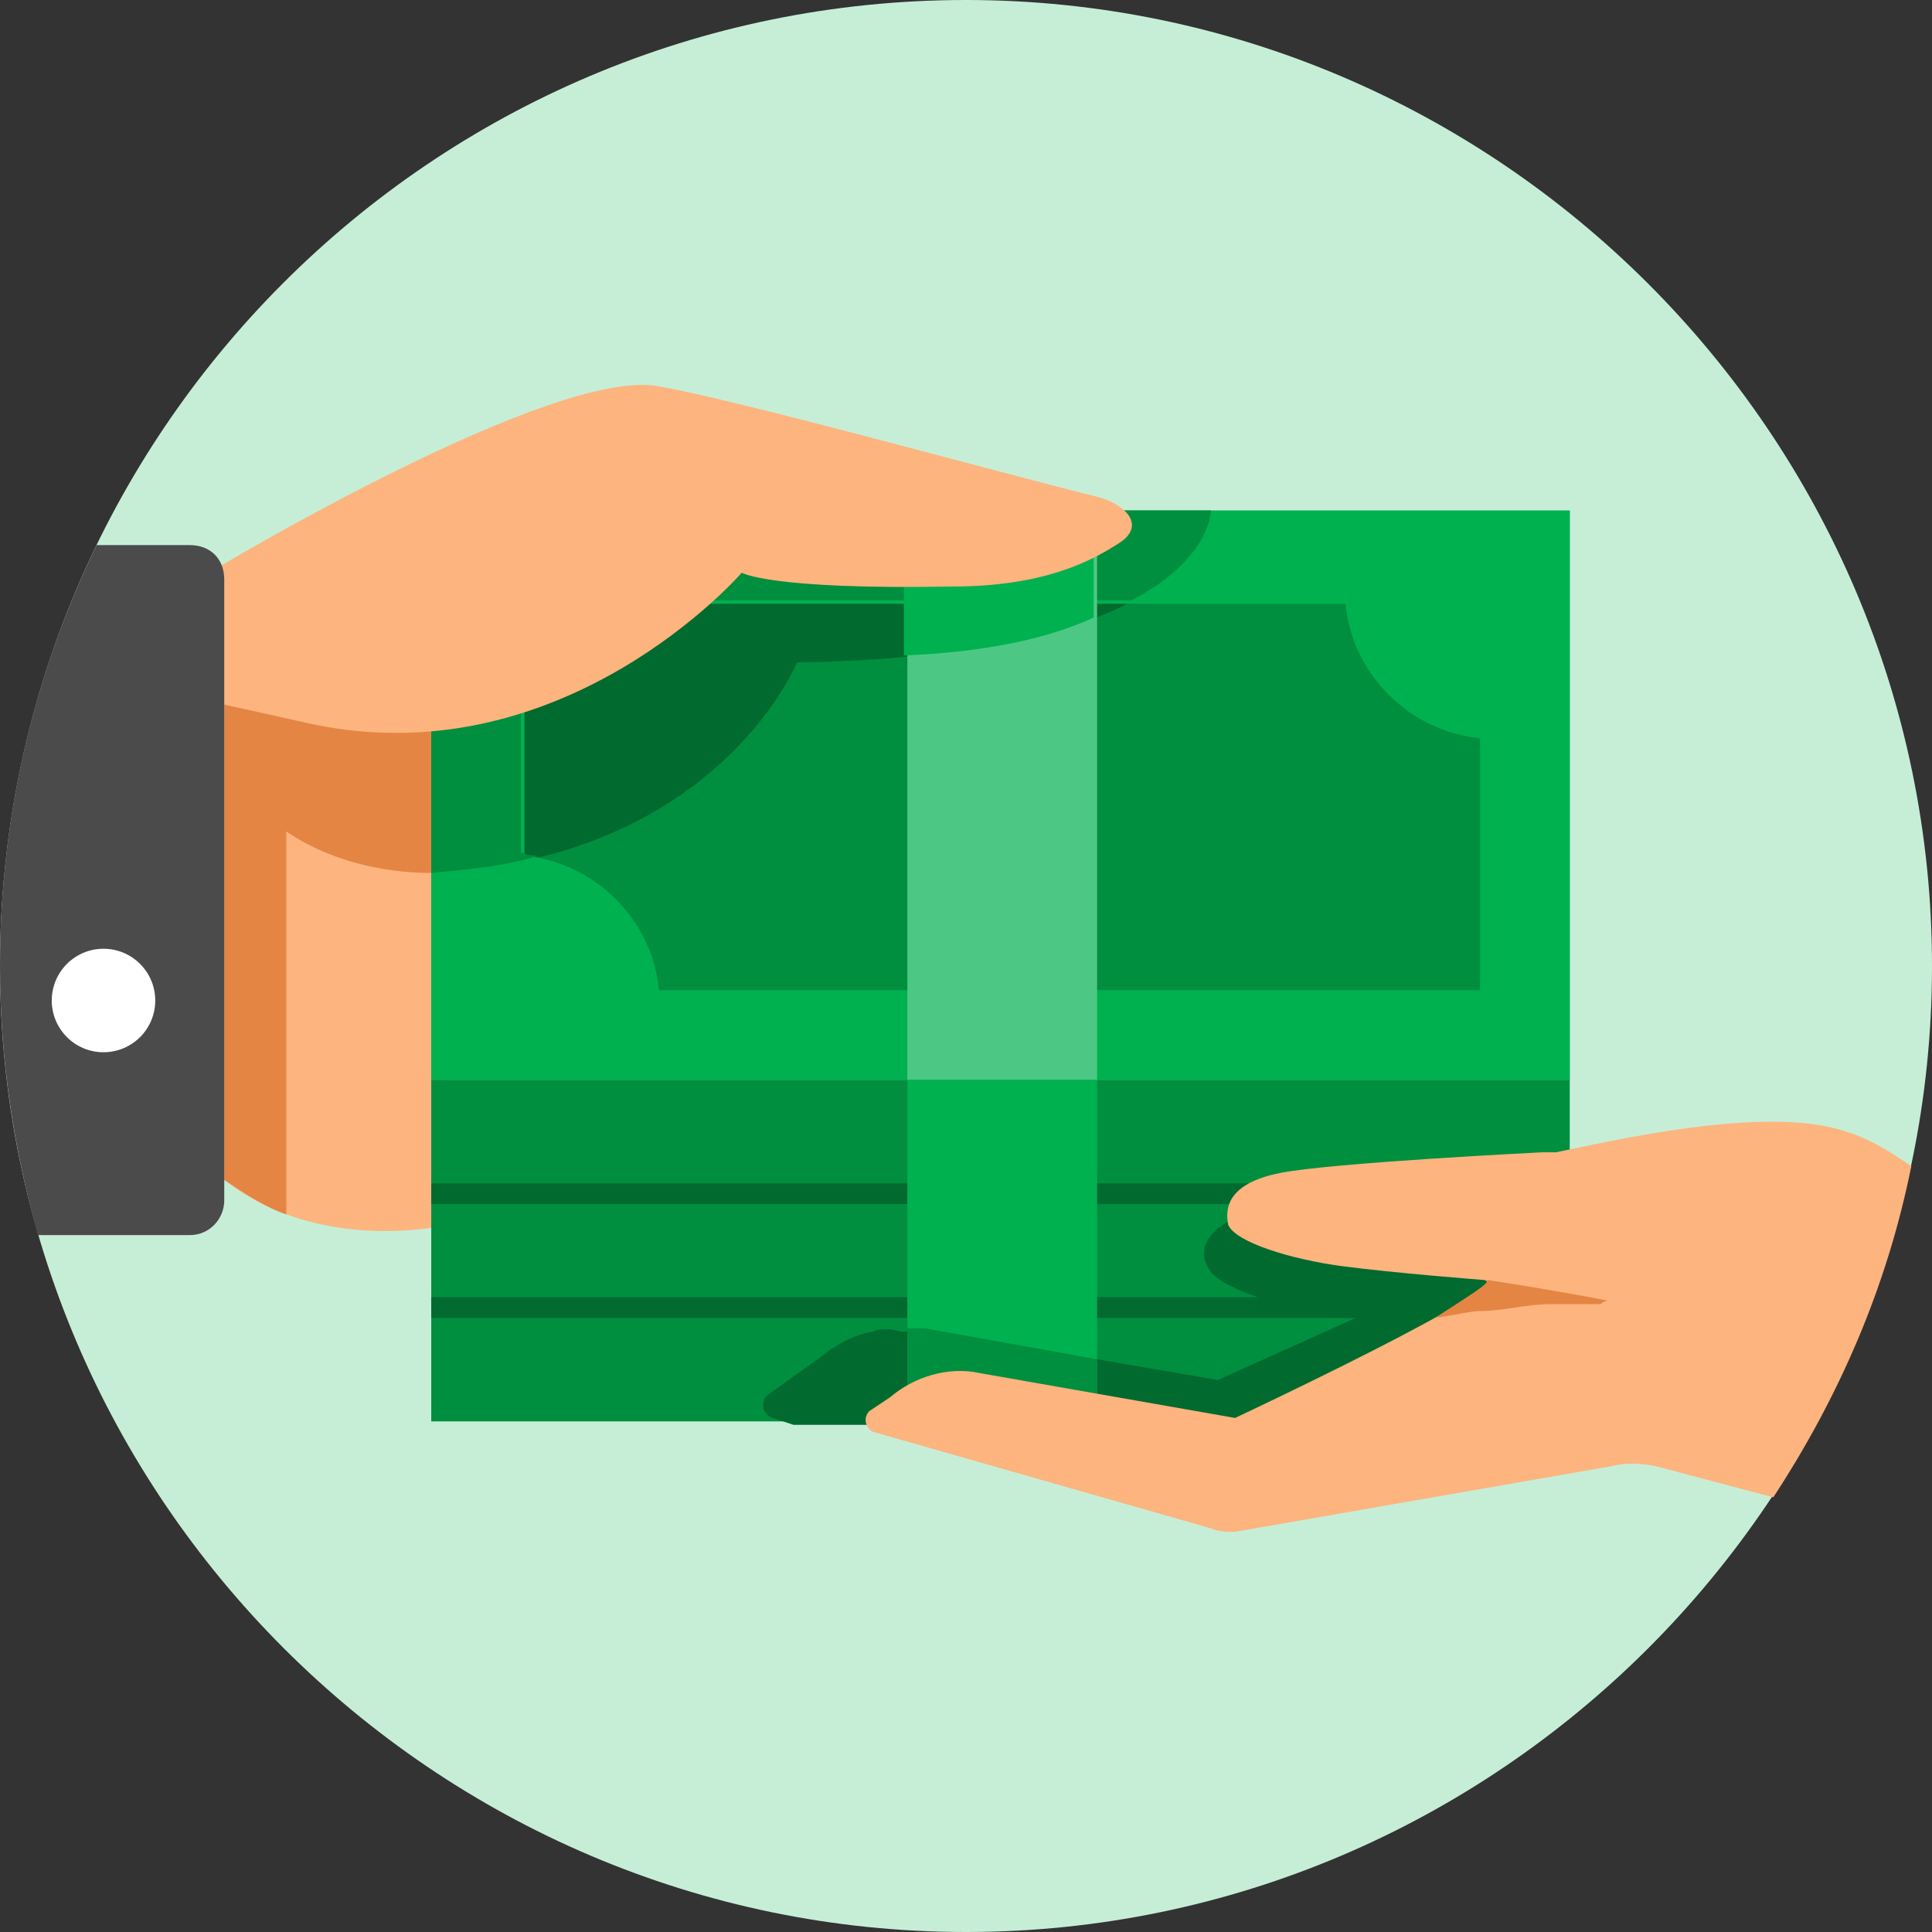<svg width="56" height="56" viewBox="0 0 56 56" fill="none" xmlns="http://www.w3.org/2000/svg">
<rect x="0" y="0" width="56" height="56" fill="#333333" stroke="none"/>
<g clip-path="url(#clip0_20_1159)">
<path d="M28 0C12.5 0 0 12.6 0 28C0 43.4 12.6 56 28 56C43.4 56 56 43.4 56 28C56 12.6 43.4 0 28 0Z" fill="#C6EED7"/>
<path d="M13 35.5C13 35.5 9.3 36.4 6.5 34.2V16.8L13 13.8V35.5Z" fill="#FDB47E"/>
<path d="M8.3 19.4H6.5V22V34.2C7.1 34.6 7.7 35 8.3 35.2V24.1C10.2 25.4 12.5 25.3 12.5 25.3V19.4H8.3Z" fill="#E48544"/>
<path d="M45.5 14.8H12.5V31.3H45.5V14.8Z" fill="#008E3F"/>
<path d="M23.1 19.2C35.2 19 35.1 14.8 35.1 14.8H12.5V25.3C20.8 24.9 23.1 19.2 23.1 19.2Z" fill="#006A2F"/>
<path d="M42.9 14.8H39.5H15.1H12.5V17.4V25.3V28.7V31.3H15.1H18.5H42.9H45.5V28.7V20.8V17.4V14.8H42.9ZM19.1 28.7C18.9 26.6 17.2 25 15.2 24.8V17.5H39C39.2 19.6 40.9 21.2 42.9 21.4V28.7H19.1Z" fill="#00B14F"/>
<path d="M15.1 24.7V17.4H32.8C35.1 16.2 35.1 14.8 35.1 14.8H15.1H12.5V17.4V25.3C13.6 25.2 14.7 25.1 15.6 24.8C15.4 24.8 15.3 24.8 15.1 24.7Z" fill="#008E3F"/>
<path d="M45.5 31.3H12.5V41.2H45.5V31.3Z" fill="#008E3F"/>
<path d="M45.5 34.3H12.5V34.9H45.5V34.3Z" fill="#006A2F"/>
<path d="M45.5 37.6H12.5V38.2H45.5V37.6Z" fill="#006A2F"/>
<path d="M31.8 14.8H26.3V31.3H31.8V14.8Z" fill="#4DC884"/>
<path d="M31.8 31.3H26.3V41.2H31.8V31.3Z" fill="#00B14F"/>
<path d="M31.7 17.9V14.8H26.2V19C28.6 18.9 30.4 18.5 31.7 17.9Z" fill="#00B14F"/>
<path d="M9.1 21C16.4 22.5 21.5 16.6 21.5 16.6C21.5 16.6 22.3 17.1 27.6 17C30.2 17 31.6 16.3 32.5 15.7C33.2 15.2 32.6 14.6 31.8 14.4C28.6 13.6 21.4 11.6 19.1 11.2C16.1 10.6 6.4 16.4 6.4 16.4V20.4" fill="#FDB47E"/>
<path d="M6.5 34.8V16.8C6.5 16.2 6.1 15.8 5.5 15.8H2.8C1 19.5 0 23.6 0 28C0 30.7 0.4 33.3 1.1 35.8H5.5C6.1 35.8 6.5 35.3 6.5 34.8Z" fill="#4B4B4B"/>
<path d="M3 30.5C3.828 30.5 4.5 29.829 4.5 29C4.5 28.172 3.828 27.5 3 27.5C2.172 27.5 1.5 28.172 1.5 29C1.5 29.829 2.172 30.5 3 30.5Z" fill="white"/>
<path d="M25.3 38.6C24.7 38.7 24.2 39 23.7 39.4L22.3 40.4C22 40.6 22.1 41 22.4 41.1L23 41.3H25.3H26.3V38.6C26.2 38.6 26.1 38.6 26.1 38.6C25.8 38.5 25.5 38.5 25.3 38.6Z" fill="#006A2F"/>
<path d="M44.1 34.4C41.8 34.5 37.9 34.8 36.7 35C35 35.4 34.7 36.2 35 36.7C35.2 37.3 37.1 37.9 38.9 38.2C39 38.2 39.2 38.2 39.3 38.2C37.3 39.1 35.3 40 35.3 40L31.8 39.4V41.2H44.6V38V34.3L44.1 34.4Z" fill="#006A2F"/>
<path d="M26.8 38.5C26.6 38.5 26.4 38.5 26.3 38.5V41.2H30.8H31.8V39.4L26.8 38.5Z" fill="#008E3F"/>
<path d="M53.5 32.8C51.2 32 46.6 33.1 45.1 33.4C45 33.4 44.9 33.4 44.7 33.4C44.7 33.4 38.6 33.7 37.1 34C35.6 34.3 35.5 35 35.6 35.5C35.8 36 37.4 36.5 38.9 36.7C40.4 36.9 43 37.1 43 37.1C44.1 37.2 35.8 41.1 35.8 41.1L28.4 39.8C27.5 39.6 26.5 39.9 25.8 40.5L25.2 40.9C25 41.1 25.1 41.4 25.3 41.5L35.1 44.3C35.3 44.4 35.6 44.4 35.8 44.4L46.7 42.5C47.1 42.4 47.5 42.4 48 42.5L51.4 43.4C53.3 40.5 54.7 37.3 55.4 33.8C54.8 33.4 54.2 33 53.5 32.8Z" fill="#FDB47E"/>
<path d="M43.1 37.1C43.2 37.2 42.5 37.6 41.6 38.2C41.6 38.2 41.6 38.2 41.5 38.2C41.8 38.2 42.6 38 42.9 38C43.6 38 44.2 37.8 45 37.8C45.3 37.8 45.7 37.8 46 37.8C46.1 37.8 46.3 37.8 46.4 37.8C46.5 37.7 46.6 37.7 46.6 37.7C45.6 37.5 43.8 37.2 43.1 37.1Z" fill="#E48544"/>
</g>
<defs>
<clipPath id="clip0_20_1159">
<rect width="56" height="56" fill="white"/>
</clipPath>
</defs>
</svg>
